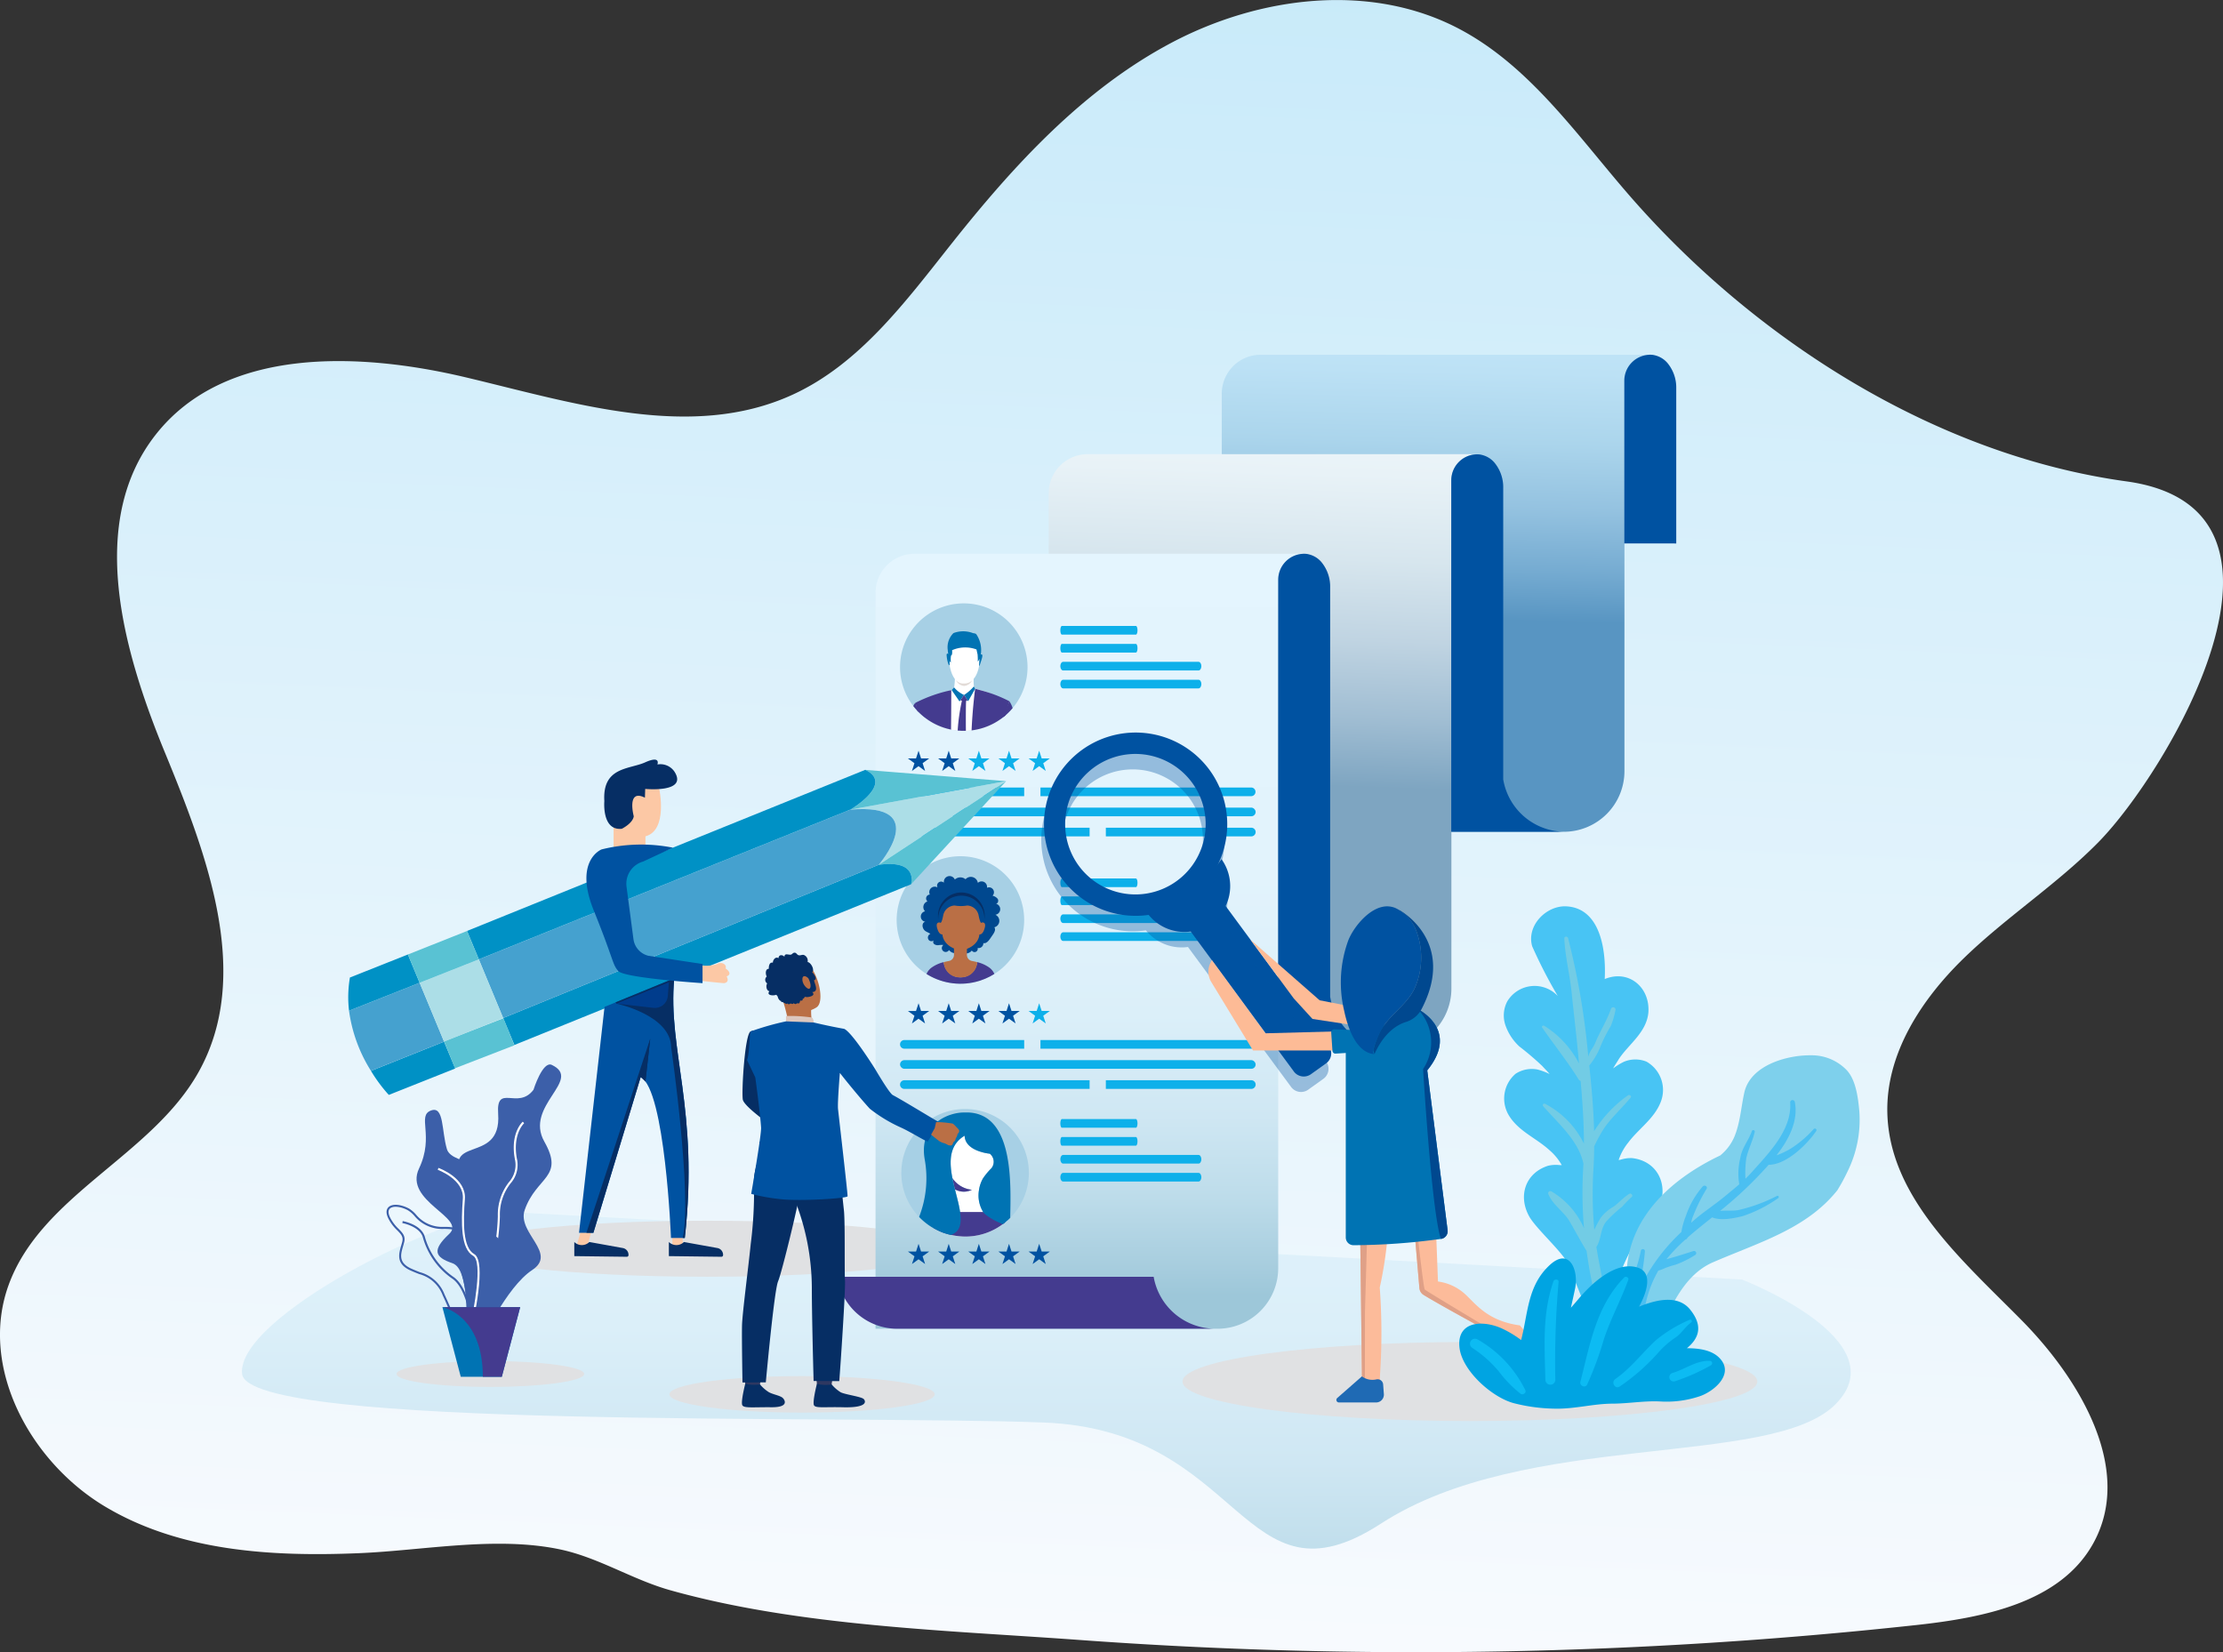 <svg id="Group_1388" data-name="Group 1388" xmlns="http://www.w3.org/2000/svg" xmlns:xlink="http://www.w3.org/1999/xlink" width="326.192" height="242.448" viewBox="0 0 326.192 242.448">
  <rect x="0" y="0" width="326.192" height="242.448" fill="#333333" stroke="none"/>
  <defs>
    <linearGradient id="linear-gradient" x1="0.763" y1="-0.069" x2="0.697" y2="1.044" gradientUnits="objectBoundingBox">
      <stop offset="0" stop-color="#c5e9f9"/>
      <stop offset="1" stop-color="#f9fbfe"/>
    </linearGradient>
    <linearGradient id="linear-gradient-2" x1="0.497" y1="-1.377" x2="0.501" y2="1.219" gradientUnits="objectBoundingBox">
      <stop offset="0" stop-color="#e4f5fe"/>
      <stop offset="0.462" stop-color="#e2f3fc"/>
      <stop offset="0.64" stop-color="#dbeff9"/>
      <stop offset="0.77" stop-color="#cfe7f3"/>
      <stop offset="0.875" stop-color="#bddcea"/>
      <stop offset="0.965" stop-color="#a7cdde"/>
      <stop offset="1" stop-color="#9dc7d9"/>
    </linearGradient>
    <linearGradient id="linear-gradient-3" x1="0.507" y1="-0.326" x2="0.49" y2="0.554" gradientUnits="objectBoundingBox">
      <stop offset="0" stop-color="#caecfc"/>
      <stop offset="0.227" stop-color="#c6e9fa"/>
      <stop offset="0.409" stop-color="#bce1f5"/>
      <stop offset="0.576" stop-color="#abd5ec"/>
      <stop offset="0.733" stop-color="#94c2e0"/>
      <stop offset="0.882" stop-color="#75abd1"/>
      <stop offset="1" stop-color="#5895c2"/>
    </linearGradient>
    <linearGradient id="linear-gradient-4" x1="0.509" y1="-0.323" x2="0.487" y2="0.554" gradientUnits="objectBoundingBox">
      <stop offset="0" stop-color="#f6fcfe"/>
      <stop offset="0.222" stop-color="#f2f9fc"/>
      <stop offset="0.4" stop-color="#e8f2f7"/>
      <stop offset="0.563" stop-color="#d7e6ee"/>
      <stop offset="0.717" stop-color="#c0d4e2"/>
      <stop offset="0.864" stop-color="#a1bed3"/>
      <stop offset="1" stop-color="#7ea5c1"/>
    </linearGradient>
    <linearGradient id="linear-gradient-5" x1="0.5" y1="-0.045" x2="0.5" y2="0.955" xlink:href="#linear-gradient-2"/>
    <linearGradient id="linear-gradient-6" x1="-119.469" y1="0.5" x2="-118.469" y2="0.5" gradientUnits="objectBoundingBox">
      <stop offset="0" stop-color="#46bdd3"/>
      <stop offset="1" stop-color="#3c5fa9"/>
    </linearGradient>
    <linearGradient id="linear-gradient-7" x1="-130.595" y1="0.5" x2="-129.595" y2="0.5" xlink:href="#linear-gradient-6"/>
    <linearGradient id="linear-gradient-8" x1="-174.097" y1="0.5" x2="-173.097" y2="0.5" xlink:href="#linear-gradient-6"/>
    <linearGradient id="linear-gradient-9" x1="-149.973" y1="0.5" x2="-148.973" y2="0.5" xlink:href="#linear-gradient-6"/>
    <clipPath id="clip-path">
      <path id="Path_4528" data-name="Path 4528" d="M366,310.7a9.356,9.356,0,0,1-6.406,8.879c-.056.019-.113.037-.169.054A9.355,9.355,0,1,1,366,310.7Z" transform="translate(-347.297 -301.342)" fill="none"/>
    </clipPath>
  </defs>
  <path id="Path_4143" data-name="Path 4143" d="M182.017,326.752c-12.8.537-26.258-.265-37.253-6.838s-18.524-20.439-14.169-32.486c4.789-13.245,20.936-18.942,27.847-31.214,8.021-14.243,1.292-31.891-4.925-47.009s-11.416-33.812-1.29-46.644c10.11-12.812,29.632-12.122,45.509-8.348s33.057,9.335,47.894,2.539c9.88-4.525,16.635-13.723,23.391-22.236,9.1-11.467,19.253-22.548,32.186-29.4s29.183-8.89,42.154-2.1c10.49,5.488,17.435,15.743,25.216,24.666,18.436,21.138,44.867,37.944,72.8,41.789,29.038,4.006,6.051,42.638-4.189,53.01-6.1,6.176-13.492,10.937-19.714,16.988s-11.409,14.006-11.194,22.682c.306,12.391,10.965,21.573,19.676,30.39s16.572,22.142,10.454,32.921c-4.872,8.585-16.068,10.765-25.881,11.836a678.522,678.522,0,0,1-122.814,2.187c-19.473-1.419-41.116-2-60-7.288-5.627-1.576-10.579-4.844-16.316-6.025C202.013,324.234,191.491,326.355,182.017,326.752Z" transform="translate(-129.341 -98.828)" fill="url(#linear-gradient)"/>
  <g id="Group_1301" data-name="Group 1301" transform="translate(35.507 52.058)">
    <path id="Path_4395" data-name="Path 4395" d="M200.659,402.343l180.884,9.912s23.131,8.914,13.7,18.331-45.449,3.708-66.662,17.48c-20.491,13.3-19.989-13.708-49.513-14.831s-116.8,1.084-117.611-7.156S190.844,402.534,200.659,402.343Z" transform="translate(-161.446 -276.545)" fill="url(#linear-gradient-2)"/>
    <path id="Path_4396" data-name="Path 4396" d="M295.927,408.931c0,2.271-16.1,4.113-35.952,4.113s-35.952-1.841-35.952-4.113,16.1-4.112,35.952-4.112S295.927,406.66,295.927,408.931Z" transform="translate(-191.675 -277.741)" fill="#e0e1e3"/>
    <path id="Path_4397" data-name="Path 4397" d="M512.771,445.044c0,3.206-18.881,5.8-42.173,5.8s-42.172-2.6-42.172-5.8,18.881-5.8,42.172-5.8S512.771,441.838,512.771,445.044Z" transform="translate(-290.418 -294.369)" fill="#e0e1e3"/>
    <path id="Path_4398" data-name="Path 4398" d="M321.706,451.6c0,1.479-8.714,2.679-19.464,2.679s-19.464-1.2-19.464-2.679,8.714-2.679,19.464-2.679S321.706,450.115,321.706,451.6Z" transform="translate(-220.059 -299.043)" fill="#e0e1e3"/>
    <path id="Path_4399" data-name="Path 4399" d="M232.854,446.558c0,1.046-6.163,1.9-13.766,1.9s-13.765-.849-13.765-1.9,6.163-1.895,13.765-1.895S232.854,445.511,232.854,446.558Z" transform="translate(-182.642 -296.989)" fill="#e0e1e3"/>
    <g id="Group_1136" data-name="Group 1136" transform="translate(87.348 0)">
      <path id="Path_4400" data-name="Path 4400" d="M463.127,215.479v.006a1.36,1.36,0,0,0-.159-.006Z" transform="translate(-394.452 -186.275)" fill="#0052a1"/>
      <path id="Path_4401" data-name="Path 4401" d="M502.47,158.985a3.815,3.815,0,0,0-3.812,3.812v57.294a8.9,8.9,0,0,1-8.895,8.895H439.571V164.7a5.719,5.719,0,0,1,5.718-5.718Z" transform="translate(-383.15 -158.984)" fill="url(#linear-gradient-3)"/>
      <path id="Path_4402" data-name="Path 4402" d="M453.351,187.21a3.815,3.815,0,0,0-3.812,3.812v74.608a8.9,8.9,0,0,1-8.895,8.895H390.452v-81.6a5.718,5.718,0,0,1,5.718-5.718Z" transform="translate(-359.422 -172.619)" fill="url(#linear-gradient-4)"/>
      <path id="Path_4403" data-name="Path 4403" d="M404.188,215.479c-.089,0-.178.006-.261.012a3.812,3.812,0,0,0-3.552,3.8V320.31a8.9,8.9,0,0,1-8.895,8.895H341.289V221.2a5.718,5.718,0,0,1,5.718-5.718Z" transform="translate(-335.672 -186.275)" fill="url(#linear-gradient-5)"/>
      <path id="Path_4404" data-name="Path 4404" d="M376.849,420.735H330.423a8.89,8.89,0,0,0,8.793,7.624h46.7A9.2,9.2,0,0,1,376.849,420.735Z" transform="translate(-330.423 -285.43)" fill="#443b8f"/>
      <path id="Path_4405" data-name="Path 4405" d="M463.229,280.556h-.012V220.377a5.632,5.632,0,0,0-1.118-3.463,3.483,3.483,0,0,0-2.058-1.359,2.307,2.307,0,0,0-.477-.07,1.36,1.36,0,0,0-.159-.006,1.791,1.791,0,0,0-.26.012,3.812,3.812,0,0,0-3.552,3.8V288.18h16.7A9.2,9.2,0,0,1,463.229,280.556Z" transform="translate(-390.89 -186.275)" fill="#0052a1"/>
      <path id="Path_4406" data-name="Path 4406" d="M512.349,235.018h-.011V192.152a5.634,5.634,0,0,0-1.118-3.463,3.485,3.485,0,0,0-2.059-1.359,2.306,2.306,0,0,0-.476-.07,1.361,1.361,0,0,0-.159-.006,1.789,1.789,0,0,0-.26.012,3.812,3.812,0,0,0-3.551,3.8v51.576h16.7A9.2,9.2,0,0,1,512.349,235.018Z" transform="translate(-414.618 -172.641)" fill="#0052a1"/>
      <path id="Path_4407" data-name="Path 4407" d="M561.456,186.678v-22.8a5.631,5.631,0,0,0-1.118-3.463,3.484,3.484,0,0,0-2.058-1.359,2.306,2.306,0,0,0-.477-.07,1.361,1.361,0,0,0-.159-.006,1.791,1.791,0,0,0-.26.012,3.812,3.812,0,0,0-3.551,3.8v23.882Z" transform="translate(-438.347 -158.984)" fill="#0052a1"/>
    </g>
    <g id="Group_1137" data-name="Group 1137" transform="translate(96.753 110.684)">
      <path id="Path_4408" data-name="Path 4408" d="M370.268,393.659a9.185,9.185,0,0,1-5.534,1.827,8.811,8.811,0,0,1-2.077-.243c1.4-.494,1.583-1.763,1.34-3.366-.135-1.006-.462-2.142-.75-3.321a2.655,2.655,0,0,0,2.481.064,3.915,3.915,0,0,1-2.853-1.705c-.487-2.469-.487-4.867,1.789-6.233.045,1.385,1.359,2.065,2.411,2.373a6.918,6.918,0,0,0,1.289.269,1.517,1.517,0,0,1,.237,2.129,10.221,10.221,0,0,0-1.238,1.487,4.966,4.966,0,0,0-.6,1.789,4.665,4.665,0,0,0,.622,3.148,1.878,1.878,0,0,0,.372.4A10.3,10.3,0,0,0,370.268,393.659Z" transform="translate(-355.379 -376.765)" fill="#fff"/>
      <path id="Path_4409" data-name="Path 4409" d="M367.327,382.459a9.347,9.347,0,0,1-2.731,6.617c-.07.077-.147.141-.218.211a2.985,2.985,0,0,1-.34.289,1.119,1.119,0,0,1-.166.141.075.075,0,0,1-.039.038c-.1.083-.211.166-.327.243a10.3,10.3,0,0,1-2.514-1.379,1.879,1.879,0,0,1-.372-.4,4.666,4.666,0,0,1-.622-3.148,4.968,4.968,0,0,1,.6-1.789,10.22,10.22,0,0,1,1.238-1.487,1.517,1.517,0,0,0-.237-2.129,6.919,6.919,0,0,1-1.289-.269c-1.051-.308-2.366-.988-2.411-2.373-2.276,1.366-2.276,3.764-1.789,6.233a3.915,3.915,0,0,0,2.853,1.705,2.655,2.655,0,0,1-2.481-.064c.288,1.18.615,2.315.75,3.321.243,1.6.058,2.873-1.34,3.366a9.128,9.128,0,0,1-1.315-.391,10.262,10.262,0,0,1-1.282-.635,2.2,2.2,0,0,1-.269-.147,9.707,9.707,0,0,1-1.616-1.276c-.064-.064-.128-.135-.186-.2a9.262,9.262,0,0,1-2.61-6.475,9.355,9.355,0,1,1,18.71,0Z" transform="translate(-348.617 -373.104)" fill="#a7d0e5"/>
      <path id="Path_4410" data-name="Path 4410" d="M365.97,394.444a2.655,2.655,0,0,1-2.481-.064v-.006h-.007c-.07-.269-.134-.539-.192-.815s-.122-.551-.173-.82A3.915,3.915,0,0,0,365.97,394.444Z" transform="translate(-355.622 -382.589)" fill="#443b8f"/>
      <path id="Path_4411" data-name="Path 4411" d="M368.244,403.843c-.009.019-.028.028-.037.037-.1.084-.214.167-.326.242a9.171,9.171,0,0,1-5.534,1.826,10.005,10.005,0,0,1-3.392-.634,10.3,10.3,0,0,1-1.286-.633l3.5-2.339h4.658Z" transform="translate(-352.99 -387.229)" fill="#443b8f"/>
      <path id="Path_4412" data-name="Path 4412" d="M367.034,389.549c-.07.077-.147.141-.218.211a2.986,2.986,0,0,1-.34.289,1.117,1.117,0,0,1-.166.141.075.075,0,0,1-.039.038c-.1.083-.211.166-.327.243a10.3,10.3,0,0,1-2.514-1.379,1.881,1.881,0,0,1-.372-.4,4.666,4.666,0,0,1-.622-3.148,4.968,4.968,0,0,1,.6-1.789,10.222,10.222,0,0,1,1.238-1.487,1.517,1.517,0,0,0-.237-2.129,6.917,6.917,0,0,1-1.289-.269c-1.051-.308-2.366-.988-2.411-2.373-2.276,1.366-2.276,3.764-1.789,6.233.051.269.109.545.173.82s.128.539.2.808v.013c.288,1.18.615,2.315.75,3.321.243,1.6.058,2.873-1.34,3.366a9.134,9.134,0,0,1-1.315-.391,10.268,10.268,0,0,1-1.283-.635,2.206,2.206,0,0,1-.269-.147,9.71,9.71,0,0,1-1.616-1.276c-.064-.064-.128-.135-.186-.2a15.57,15.57,0,0,0,.833-8.374c-.942-5.187,3.4-6.989,5.841-6.944C367.708,373.8,367.092,384.824,367.034,389.549Z" transform="translate(-351.056 -373.578)" fill="#0073b3"/>
    </g>
    <path id="Path_4413" data-name="Path 4413" d="M366,310.7a9.356,9.356,0,0,1-6.406,8.879c-.056.019-.113.037-.169.054A9.355,9.355,0,1,1,366,310.7Z" transform="translate(-251.226 -227.754)" fill="#a7d0e5"/>
    <g id="Group_1147" data-name="Group 1147" transform="translate(96.561 36.486)">
      <path id="Path_4414" data-name="Path 4414" d="M366.953,238.92a9.353,9.353,0,1,1-9.353-9.354A9.354,9.354,0,0,1,366.953,238.92Z" transform="translate(-348.246 -229.566)" fill="#a7d0e5"/>
      <g id="Group_1146" data-name="Group 1146" transform="translate(1.951 4.104)">
        <g id="Group_1138" data-name="Group 1138" transform="translate(1.309 8.236)">
          <path id="Path_4415" data-name="Path 4415" d="M366.739,255.613l-.69,2.476a9.3,9.3,0,0,1-4.254,1.647c-.277.034-.558.056-.842.065-.1,0-.2,0-.307,0q-.454,0-.9-.042a9.1,9.1,0,0,1-.973-.145,9.311,9.311,0,0,1-3.824-1.745c-.132-.819-.274-1.724-.4-2.572.688-.256,2.876-1,4.256-1.467l.057-.019.09-.03.234-.079.215-.073.554-.186h0l.028-.009h.016l1.857.139.311.023.1.007.042.01c.112.028.437.114.868.246h0A9.114,9.114,0,0,1,366.739,255.613Z" transform="translate(-354.554 -253.437)" fill="#fff"/>
        </g>
        <g id="Group_1139" data-name="Group 1139" transform="translate(5.189 0.581)">
          <path id="Path_4416" data-name="Path 4416" d="M364.759,238.654s2.227.376,1.85,3.862-2.343,3.179-2.475,3.174-1.977.042-2.074-4.221C362.059,241.469,362.031,238.317,364.759,238.654Z" transform="translate(-362.059 -238.628)" fill="#fff"/>
        </g>
        <g id="Group_1140" data-name="Group 1140" transform="translate(5.94 6.228)">
          <path id="Path_4417" data-name="Path 4417" d="M366.437,249.956a8.033,8.033,0,0,0,.059,1.747c.135.312-1.788,1.3-2.984.175a12.293,12.293,0,0,0,.166-2.122C363.6,249.2,366.437,249.956,366.437,249.956Z" transform="translate(-363.512 -249.553)" fill="#fff"/>
        </g>
        <g id="Group_1141" data-name="Group 1141" transform="translate(9.638 3.37)">
          <path id="Path_4418" data-name="Path 4418" d="M370.811,244.137s.247-.258.334.007-.395,1.44-.364,1.493c0,0-.046.1-.1.045A12.805,12.805,0,0,1,370.811,244.137Z" transform="translate(-370.666 -244.024)" fill="#0073b3"/>
        </g>
        <g id="Group_1142" data-name="Group 1142" transform="translate(4.864 3.267)">
          <path id="Path_4419" data-name="Path 4419" d="M361.781,243.947s-.236-.268-.333-.007a4.488,4.488,0,0,0,.3,1.507s.077.12.137.066A12.831,12.831,0,0,0,361.781,243.947Z" transform="translate(-361.43 -243.825)" fill="#0073b3"/>
        </g>
        <g id="Group_1143" data-name="Group 1143" transform="translate(5.033)">
          <path id="Path_4420" data-name="Path 4420" d="M366.65,240.691c-.076.477-.149.831-.149.831l-.324.423a8.517,8.517,0,0,0-.03-1.083,2.624,2.624,0,0,1-.064-.261c-.038-.177-.075-.375-.1-.442a4.771,4.771,0,0,0-3.572.114s.014.144.013.3c0,.187-.021.4-.107.428-.159.058-.093,1.1-.093,1.1l-.259-.3s-.075-.542-.148-1.164v0c-.017-.145-.034-.295-.05-.442a2.913,2.913,0,0,1,.841-2.432,4.015,4.015,0,0,1,2.894.012,1.014,1.014,0,0,1,.43.113A4.135,4.135,0,0,1,366.65,240.691Z" transform="translate(-361.757 -237.505)" fill="#0073b3"/>
        </g>
        <path id="Path_4421" data-name="Path 4421" d="M364.13,251.387a1.419,1.419,0,0,0,1.181.475,1.608,1.608,0,0,0,1.184-.449,1.441,1.441,0,0,1-1.188.809A1.457,1.457,0,0,1,364.13,251.387Z" transform="translate(-357.871 -244.211)" fill="#e2dbd7"/>
        <path id="Path_4422" data-name="Path 4422" d="M363.073,253.715a2.426,2.426,0,0,0,1.729,1.137c.719.062,1.34-.848,1.632-1.3A4.35,4.35,0,0,0,363.073,253.715Z" transform="translate(-357.36 -245.132)" fill="#fff"/>
        <path id="Path_4423" data-name="Path 4423" d="M367.843,253.167a6.183,6.183,0,0,1-1.425,1.235l.6.929,1.029-1.836Z" transform="translate(-358.976 -245.071)" fill="#0073b3"/>
        <path id="Path_4424" data-name="Path 4424" d="M363.261,253.436a4.138,4.138,0,0,0,1.457,1.1l-.662.957-1.157-1.674Z" transform="translate(-357.276 -245.201)" fill="#0073b3"/>
        <path id="Path_4425" data-name="Path 4425" d="M365.922,255.556l.517.787a1.077,1.077,0,0,1-1.047-.02Z" transform="translate(-358.48 -246.225)" fill="#443b8f"/>
        <path id="Path_4426" data-name="Path 4426" d="M374.1,255.643c-.089.32-.222.785-.574,2.063-.107.093-.217.184-.329.27s-.254.2-.385.289a9.3,9.3,0,0,1-4.254,1.647c.139-3.238.523-6.109.523-6.109q.454.119.863.237h0a19.82,19.82,0,0,1,3.988,1.506l.009,0C374.054,255.611,374.1,255.643,374.1,255.643Z" transform="translate(-360.012 -245.378)" fill="#443b8f"/>
        <path id="Path_4427" data-name="Path 4427" d="M357.847,259.987a9.311,9.311,0,0,1-3.824-1.745,9.443,9.443,0,0,1-.944-.832c-.057-.058-.114-.117-.17-.176-.164-.7-.273-1.149-.28-1.179h0a21.172,21.172,0,0,1,5.251-1.853v0C357.88,254.3,357.883,256.925,357.847,259.987Z" transform="translate(-352.315 -245.571)" fill="#443b8f"/>
        <path id="Path_4428" data-name="Path 4428" d="M365.839,256.978c-.038.852-.042,2.507-.029,4.395-.1,0-.2,0-.307,0q-.454,0-.9-.042a28.637,28.637,0,0,1,.621-4.36c.045-.189.073-.283.073-.283l.549.09C365.845,256.843,365.842,256.908,365.839,256.978Z" transform="translate(-358.1 -246.774)" fill="#443b8f"/>
        <g id="Group_1144" data-name="Group 1144" transform="translate(13.19 10.265)">
          <path id="Path_4429" data-name="Path 4429" d="M378.911,258.365a9.465,9.465,0,0,1-1.045,1.06c-.107.093-.217.184-.329.27l.9-2.333A3.189,3.189,0,0,1,378.911,258.365Z" transform="translate(-377.537 -257.363)" fill="#443b8f"/>
        </g>
        <g id="Group_1145" data-name="Group 1145" transform="translate(0 10.484)">
          <path id="Path_4430" data-name="Path 4430" d="M352.785,259.143c-.057-.058-.114-.117-.17-.176a9.047,9.047,0,0,1-.594-.695,1.082,1.082,0,0,1,.314-.485h0Z" transform="translate(-352.021 -257.787)" fill="#443b8f"/>
        </g>
      </g>
    </g>
    <g id="Group_1148" data-name="Group 1148" transform="translate(120.079 39.798)">
      <path id="Path_4431" data-name="Path 4431" d="M404.839,235.975h-10.87c-.126,0-.228.284-.228.635h0c0,.351.1.635.228.635h10.87c.125,0,.228-.286.228-.635S404.964,235.975,404.839,235.975Z" transform="translate(-393.741 -235.975)" fill="#0db0ea"/>
      <path id="Path_4432" data-name="Path 4432" d="M404.839,241.066h-10.87c-.126,0-.228.284-.228.635h0c0,.351.1.635.228.635h10.87c.125,0,.228-.286.228-.635S404.964,241.066,404.839,241.066Z" transform="translate(-393.741 -238.434)" fill="#0db0ea"/>
      <path id="Path_4433" data-name="Path 4433" d="M414.022,246.158H394.157c-.23,0-.416.284-.416.635h0c0,.351.186.635.416.635h19.865c.229,0,.417-.286.417-.635S414.251,246.158,414.022,246.158Z" transform="translate(-393.741 -240.894)" fill="#0db0ea"/>
      <path id="Path_4434" data-name="Path 4434" d="M414.022,251.249H394.157c-.23,0-.416.285-.416.635h0c0,.351.186.635.416.635h19.865c.229,0,.417-.286.417-.635S414.251,251.249,414.022,251.249Z" transform="translate(-393.741 -243.354)" fill="#0db0ea"/>
    </g>
    <g id="Group_1151" data-name="Group 1151" transform="translate(96.561 63.506)">
      <rect id="Rectangle_702" data-name="Rectangle 702" width="52.178" height="1.271" rx="0.635" transform="translate(0 2.95)" fill="#0db0ea"/>
      <g id="Group_1149" data-name="Group 1149" transform="translate(0 0)">
        <path id="Path_4435" data-name="Path 4435" d="M366.463,281.837H348.881a.636.636,0,0,0,0,1.271h17.582Z" transform="translate(-348.246 -281.837)" fill="#0db0ea"/>
        <path id="Path_4436" data-name="Path 4436" d="M419.039,281.837H388.1v1.271h30.943a.636.636,0,0,0,0-1.271Z" transform="translate(-367.497 -281.837)" fill="#0db0ea"/>
      </g>
      <g id="Group_1150" data-name="Group 1150" transform="translate(0 5.9)">
        <path id="Path_4437" data-name="Path 4437" d="M376.061,293.25h-27.18a.635.635,0,0,0,0,1.271h27.18Z" transform="translate(-348.246 -293.25)" fill="#0db0ea"/>
        <path id="Path_4438" data-name="Path 4438" d="M428.009,293.25H406.664v1.271h21.345a.635.635,0,0,0,0-1.271Z" transform="translate(-376.466 -293.25)" fill="#0db0ea"/>
      </g>
    </g>
    <path id="Path_4439" data-name="Path 4439" d="M352.04,271.39l.369,1.134H353.6l-.965.7L353,274.36l-.965-.7-.965.7.369-1.134-.965-.7h1.193Z" transform="translate(-252.763 -213.285)" fill="#0052a1"/>
    <path id="Path_4440" data-name="Path 4440" d="M360.6,271.39l.369,1.134h1.193l-.965.7.369,1.134-.965-.7-.965.7.369-1.134-.965-.7h1.193Z" transform="translate(-256.898 -213.285)" fill="#0052a1"/>
    <path id="Path_4441" data-name="Path 4441" d="M369.159,271.39l.369,1.134h1.193l-.965.7.369,1.134-.965-.7-.965.7.369-1.134-.965-.7h1.193Z" transform="translate(-261.033 -213.285)" fill="#0db0ea"/>
    <path id="Path_4442" data-name="Path 4442" d="M377.718,271.39l.369,1.134h1.193l-.965.7.369,1.134-.965-.7-.965.7.369-1.134-.965-.7h1.193Z" transform="translate(-265.168 -213.285)" fill="#0db0ea"/>
    <path id="Path_4443" data-name="Path 4443" d="M386.278,271.39l.369,1.134h1.193l-.965.7.369,1.134-.965-.7-.965.7.369-1.134-.965-.7h1.193Z" transform="translate(-269.303 -213.285)" fill="#0db0ea"/>
    <g id="Group_1152" data-name="Group 1152" transform="translate(120.079 76.857)">
      <path id="Path_4444" data-name="Path 4444" d="M404.839,307.665h-10.87c-.126,0-.228.285-.228.635h0c0,.351.1.635.228.635h10.87c.125,0,.228-.286.228-.635S404.964,307.665,404.839,307.665Z" transform="translate(-393.741 -307.665)" fill="#0db0ea"/>
      <path id="Path_4445" data-name="Path 4445" d="M404.839,312.757h-10.87c-.126,0-.228.284-.228.635h0c0,.351.1.635.228.635h10.87c.125,0,.228-.286.228-.635S404.964,312.757,404.839,312.757Z" transform="translate(-393.741 -310.125)" fill="#0db0ea"/>
      <path id="Path_4446" data-name="Path 4446" d="M414.022,317.848H394.157c-.23,0-.416.285-.416.635h0c0,.351.186.636.416.636h19.865c.229,0,.417-.286.417-.636S414.251,317.848,414.022,317.848Z" transform="translate(-393.741 -312.584)" fill="#0db0ea"/>
      <path id="Path_4447" data-name="Path 4447" d="M414.022,322.94H394.157c-.23,0-.416.284-.416.635h0c0,.351.186.635.416.635h19.865c.229,0,.417-.286.417-.635S414.251,322.94,414.022,322.94Z" transform="translate(-393.741 -315.044)" fill="#0db0ea"/>
    </g>
    <g id="Group_1155" data-name="Group 1155" transform="translate(96.561 100.564)">
      <rect id="Rectangle_703" data-name="Rectangle 703" width="52.178" height="1.271" rx="0.635" transform="translate(0 2.95)" fill="#0db0ea"/>
      <g id="Group_1153" data-name="Group 1153" transform="translate(0 0)">
        <path id="Path_4448" data-name="Path 4448" d="M366.463,353.528H348.881a.635.635,0,1,0,0,1.271h17.582Z" transform="translate(-348.246 -353.528)" fill="#0db0ea"/>
        <path id="Path_4449" data-name="Path 4449" d="M419.039,353.528H388.1V354.8h30.943a.635.635,0,0,0,0-1.271Z" transform="translate(-367.497 -353.528)" fill="#0db0ea"/>
      </g>
      <g id="Group_1154" data-name="Group 1154" transform="translate(0 5.9)">
        <path id="Path_4450" data-name="Path 4450" d="M376.061,364.941h-27.18a.635.635,0,1,0,0,1.271h27.18Z" transform="translate(-348.246 -364.941)" fill="#0db0ea"/>
        <path id="Path_4451" data-name="Path 4451" d="M428.009,364.941H406.664v1.271h21.345a.635.635,0,0,0,0-1.271Z" transform="translate(-376.466 -364.941)" fill="#0db0ea"/>
      </g>
    </g>
    <path id="Path_4452" data-name="Path 4452" d="M352.04,343.081l.369,1.134H353.6l-.965.7L353,346.05l-.965-.7-.965.7.369-1.134-.965-.7h1.193Z" transform="translate(-252.763 -247.917)" fill="#0052a1"/>
    <path id="Path_4453" data-name="Path 4453" d="M360.6,343.081l.369,1.134h1.193l-.965.7.369,1.134-.965-.7-.965.7.369-1.134-.965-.7h1.193Z" transform="translate(-256.898 -247.917)" fill="#0052a1"/>
    <path id="Path_4454" data-name="Path 4454" d="M369.159,343.081l.369,1.134h1.193l-.965.7.369,1.134-.965-.7-.965.7.369-1.134-.965-.7h1.193Z" transform="translate(-261.033 -247.917)" fill="#0052a1"/>
    <path id="Path_4455" data-name="Path 4455" d="M377.718,343.081l.369,1.134h1.193l-.965.7.369,1.134-.965-.7-.965.7.369-1.134-.965-.7h1.193Z" transform="translate(-265.168 -247.917)" fill="#0052a1"/>
    <path id="Path_4456" data-name="Path 4456" d="M386.278,343.081l.369,1.134h1.193l-.965.7.369,1.134-.965-.7-.965.7.369-1.134-.965-.7h1.193Z" transform="translate(-269.303 -247.917)" fill="#0db0ea"/>
    <g id="Group_1156" data-name="Group 1156" transform="translate(120.079 112.162)">
      <path id="Path_4457" data-name="Path 4457" d="M404.839,375.964h-10.87c-.126,0-.228.284-.228.635h0c0,.35.1.635.228.635h10.87c.125,0,.228-.286.228-.635S404.964,375.964,404.839,375.964Z" transform="translate(-393.741 -375.964)" fill="#0db0ea"/>
      <path id="Path_4458" data-name="Path 4458" d="M404.839,381.055h-10.87c-.126,0-.228.284-.228.635h0c0,.351.1.635.228.635h10.87c.125,0,.228-.286.228-.635S404.964,381.055,404.839,381.055Z" transform="translate(-393.741 -378.423)" fill="#0db0ea"/>
      <path id="Path_4459" data-name="Path 4459" d="M414.022,386.147H394.157c-.23,0-.416.284-.416.635h0c0,.35.186.635.416.635h19.865c.229,0,.417-.286.417-.635S414.251,386.147,414.022,386.147Z" transform="translate(-393.741 -380.883)" fill="#0db0ea"/>
      <path id="Path_4460" data-name="Path 4460" d="M414.022,391.238H394.157c-.23,0-.416.284-.416.635h0c0,.351.186.635.416.635h19.865c.229,0,.417-.286.417-.635S414.251,391.238,414.022,391.238Z" transform="translate(-393.741 -383.342)" fill="#0db0ea"/>
    </g>
    <g id="Group_1157" data-name="Group 1157" transform="translate(97.716 130.469)">
      <path id="Path_4461" data-name="Path 4461" d="M352.04,411.379l.369,1.134H353.6l-.965.7.369,1.134-.965-.7-.965.7.369-1.134-.965-.7h1.193Z" transform="translate(-350.479 -411.379)" fill="#0052a1"/>
      <path id="Path_4462" data-name="Path 4462" d="M360.6,411.379l.369,1.134h1.193l-.965.7.369,1.134-.965-.7-.965.7.369-1.134-.965-.7h1.193Z" transform="translate(-354.614 -411.379)" fill="#0052a1"/>
      <path id="Path_4463" data-name="Path 4463" d="M369.159,411.379l.369,1.134h1.193l-.965.7.369,1.134-.965-.7-.965.7.369-1.134-.965-.7h1.193Z" transform="translate(-358.749 -411.379)" fill="#0052a1"/>
      <path id="Path_4464" data-name="Path 4464" d="M377.718,411.379l.369,1.134h1.193l-.965.7.369,1.134-.965-.7-.965.7.369-1.134-.965-.7h1.193Z" transform="translate(-362.884 -411.379)" fill="#0052a1"/>
      <path id="Path_4465" data-name="Path 4465" d="M386.278,411.379l.369,1.134h1.193l-.965.7.369,1.134-.965-.7-.965.7.369-1.134-.965-.7h1.193Z" transform="translate(-367.018 -411.379)" fill="#0052a1"/>
    </g>
    <g id="Group_1160" data-name="Group 1160" transform="translate(117.231 55.413)">
      <g id="Group_1158" data-name="Group 1158" transform="translate(0.396 0)">
        <path id="Path_4466" data-name="Path 4466" d="M413.424,271.808a13.448,13.448,0,1,0,.083,15.581A13.491,13.491,0,0,0,413.424,271.808Zm-2.511,13.762a10.309,10.309,0,1,1-.065-11.918A10.316,10.316,0,0,1,410.913,285.569Z" transform="translate(-388.998 -266.181)" fill="#0052a1"/>
        <path id="Path_4467" data-name="Path 4467" d="M445.007,329.6l-15.135-20.546c.069-.146.134-.294.193-.444a6.76,6.76,0,0,0-.788-6.408l-.019-.026a20.476,20.476,0,0,1-10.947,7.837l.019.026a6.759,6.759,0,0,0,5.812,2.812c.2-.009.4-.03.6-.058l15.133,20.543a1.81,1.81,0,0,0,2.51.4l2.22-1.589A1.81,1.81,0,0,0,445.007,329.6Z" transform="translate(-403.158 -283.57)" fill="#0052a1"/>
      </g>
      <g id="Group_1159" data-name="Group 1159" transform="translate(0 2.268)" opacity="0.35">
        <path id="Path_4468" data-name="Path 4468" d="M412.657,276.195a13.449,13.449,0,1,0,.083,15.581A13.49,13.49,0,0,0,412.657,276.195Zm-2.511,13.762a10.309,10.309,0,1,1-.065-11.918A10.317,10.317,0,0,1,410.146,289.956Z" transform="translate(-388.231 -270.568)" fill="#0052a1"/>
        <path id="Path_4469" data-name="Path 4469" d="M444.239,333.989,429.1,313.443q.1-.219.193-.444a6.76,6.76,0,0,0-.788-6.408l-.019-.026a20.478,20.478,0,0,1-10.947,7.837l.019.026a6.759,6.759,0,0,0,5.812,2.812c.2-.009.4-.03.6-.057l15.133,20.542a1.809,1.809,0,0,0,2.51.4l2.22-1.589A1.809,1.809,0,0,0,444.239,333.989Z" transform="translate(-402.391 -287.957)" fill="#0052a1"/>
      </g>
    </g>
    <g id="Group_1164" data-name="Group 1164" transform="translate(141.807 80.943)">
      <g id="Group_1162" data-name="Group 1162" transform="translate(18.779 47.856)">
        <g id="Group_1161" data-name="Group 1161" transform="translate(11.481)">
          <path id="Path_4470" data-name="Path 4470" d="M497.465,408.148l.274,7.2a7.34,7.34,0,0,1,3.53,1.474c1.748,1.337,3.256,4.25,8.5,4.97l2.571,3.085s.822,2.056.343,1.851c-.433-.186-14.1-7.573-17.061-9.415a1.3,1.3,0,0,1-.608-1l-.7-8.16Z" transform="translate(-494.312 -408.148)" fill="#fcbb9a"/>
          <path id="Path_4471" data-name="Path 4471" d="M494.852,409.587h-.416l.637,7.416a1.3,1.3,0,0,0,.608,1c2.962,1.842,16.628,9.23,17.061,9.415,0,0-16.7-9.972-16.882-10.2S494.852,409.587,494.852,409.587Z" transform="translate(-494.372 -408.843)" fill="#dfa087"/>
        </g>
        <path id="Path_4472" data-name="Path 4472" d="M482.892,409.164a58.68,58.68,0,0,1-1.154,7.563,92.443,92.443,0,0,1,.034,12.886l-.034,1.114v.622h-2.593l-.274-22.186Z" transform="translate(-475.372 -408.639)" fill="#fcbb9a"/>
        <path id="Path_4473" data-name="Path 4473" d="M479.134,430.5l.43.039.009-9.78.278-9.735-.968-.82Z" transform="translate(-475.378 -409.142)" fill="#dfa087"/>
        <path id="Path_4474" data-name="Path 4474" d="M475.847,449.01l-3.617,3.174a.373.373,0,0,0,.247.654h5.449a1.147,1.147,0,0,0,1.144-1.233l-.106-1.417a.813.813,0,0,0-.96-.743A2.6,2.6,0,0,1,475.847,449.01Z" transform="translate(-472.102 -427.887)" fill="#1f6ab4"/>
      </g>
      <path id="Path_4475" data-name="Path 4475" d="M457.863,333.932l-10.151-8.9,6.351,8.622,2.749,3.016,5.712.868v-2.7Z" transform="translate(-441.541 -320.143)" fill="#fdbb96"/>
      <path id="Path_4476" data-name="Path 4476" d="M457.809,341.214l-13.663.365-7.86-10.739-.159.3a2.945,2.945,0,0,0,.079,2.929l6.113,10.028H459.18Z" transform="translate(-435.774 -322.947)" fill="#fdbb96"/>
      <path id="Path_4477" data-name="Path 4477" d="M470.638,350.962l.181,2.693a.434.434,0,0,0,.461.4l5.118-.322-.959-3.084-4.351-.154A.435.435,0,0,0,470.638,350.962Z" transform="translate(-452.616 -332.443)" fill="#0073b3"/>
      <g id="Group_1163" data-name="Group 1163" transform="translate(19.446)">
        <path id="Path_4478" data-name="Path 4478" d="M485.354,344.764s6.238,3.016,1.371,8.979l2.987,23.456a1.138,1.138,0,0,1-.982,1.278,95.766,95.766,0,0,1-12.857.925,1.14,1.14,0,0,1-1.1-1.146v-28.42Z" transform="translate(-474.061 -329.673)" fill="#0073b3"/>
        <path id="Path_4479" data-name="Path 4479" d="M481.377,315.812a3.216,3.216,0,0,0-1.265-.241c-2.422.052-4.787,2.916-5.621,4.947a17.949,17.949,0,0,0-.639,10.308c.469,2.221,1.652,6.222,4.46,6.438-.7-.054.713-3.042.874-3.348,1.356-2.584,4.15-3.966,5.213-6.754a11.1,11.1,0,0,0-.127-8.435A5.959,5.959,0,0,0,481.377,315.812Z" transform="translate(-473.392 -315.57)" fill="#0052a1"/>
        <path id="Path_4480" data-name="Path 4480" d="M499.6,377.2l-2.987-23.456c4.867-5.964-1.371-8.979-1.371-8.979A7.053,7.053,0,0,1,496,353.55s1.261,21.067,2.618,24.928A1.138,1.138,0,0,0,499.6,377.2Z" transform="translate(-483.946 -329.673)" fill="#00488f"/>
        <path id="Path_4481" data-name="Path 4481" d="M486.428,316.645l0,.026a6.269,6.269,0,0,1,2.285,2.576,11.1,11.1,0,0,1,.127,8.435c-1.063,2.787-3.857,4.17-5.213,6.754a13.311,13.311,0,0,0-1.038,2.768l.164.58c1.424-3.17,3.326-4.309,4.59-4.715a3.882,3.882,0,0,0,2.29-1.83C494.917,321.21,486.428,316.645,486.428,316.645Z" transform="translate(-477.836 -316.089)" fill="#00488f"/>
      </g>
    </g>
    <g id="Group_1165" data-name="Group 1165" transform="translate(185.155 80.943)">
      <path id="Path_4482" data-name="Path 4482" d="M528.989,367.919c-.894-1.753-4.662-5.1-5.631-6.844-1.686-3.038-.54-6.379,2.765-7.433a4.8,4.8,0,0,1,1.679-.1c.11,0,.219,0,.329,0a8.134,8.134,0,0,0-1.842-2.224c-1.921-1.746-4.448-2.722-5.86-4.978a4.779,4.779,0,0,1,.931-6.2,4.367,4.367,0,0,1,3.24-.617,9.643,9.643,0,0,1,1.751.656c-.373-.453-.818-.874-1.073-1.172a43.181,43.181,0,0,0-3.369-2.874,7.68,7.68,0,0,1-2.027-3.071,4.43,4.43,0,0,1,.262-3.552,4.668,4.668,0,0,1,7.406-.78,71.072,71.072,0,0,1-3.758-7.3c-.884-3.1,2.186-6.1,5.154-5.849,4.8.366,5.721,6.284,5.491,10.663,3.512-1.454,6.649,1.191,6.41,4.864-.247,2.968-2.908,4.693-4.348,6.891-.193.341-.549.84-.828,1.356a9.653,9.653,0,0,1,1.593-.98,4.368,4.368,0,0,1,3.3-.015,4.78,4.78,0,0,1,2.1,5.9c-.953,2.484-3.247,3.927-4.8,6.008a8.152,8.152,0,0,0-1.382,2.536c.108-.02.216-.039.322-.065a4.8,4.8,0,0,1,1.668-.22c3.446.4,5.21,3.461,4.138,6.766-.616,1.9-3.549,5.2-4.456,6.945-3.569,6.878-2.667,11.1-3.97,11.774S529.937,369.778,528.989,367.919Z" transform="translate(-519.631 -315.57)" fill="#48c4f4"/>
      <path id="Path_4483" data-name="Path 4483" d="M539.167,385.851a56.343,56.343,0,0,0-1.3-10.548c-.353-1.665-.638-3.331-.867-5-.868-1.417-1.639-2.877-2.476-4.315-.863-1.482-2.478-2.424-3.13-4.013a.319.319,0,0,1,.452-.413,11.775,11.775,0,0,1,4.779,5.414,60.624,60.624,0,0,1-.116-8.931c.012-.2.018-.394.028-.591a.409.409,0,0,1-.03-.069c-.73-3.311-3.743-5.885-5.878-8.327a.229.229,0,0,1,.29-.347,13.081,13.081,0,0,1,5.691,5.837c0-3.067-.214-6.133-.485-9.191a.581.581,0,0,1-.311-.253c-1.635-2.643-3.582-5.039-5.334-7.591-.124-.18.131-.352.289-.264a14.128,14.128,0,0,1,5.121,5.549q-.079-.854-.16-1.708c-.272-2.923-.629-5.815-.926-8.733-.272-2.675-.957-5.236-1.071-7.928-.014-.331.473-.331.552-.042a109.219,109.219,0,0,1,2.943,17.166c.009.081.018.163.026.244.02-.08.038-.16.062-.239.179-.6.684-1.127.92-1.712.706-1.748,1.71-3.277,2.344-5.07a.342.342,0,0,1,.652.209,12.043,12.043,0,0,1-.678,2.3,22.514,22.514,0,0,0-1.449,2.839,10.5,10.5,0,0,1-1.711,2.96c.342,3.2.628,6.422.709,9.645a18.342,18.342,0,0,1,4.953-5.257c.221-.179.607.095.4.339-1.208,1.459-2.606,2.729-3.733,4.256a20.479,20.479,0,0,0-1.608,2.894c-.008,1.055-.036,2.11-.1,3.165a59.751,59.751,0,0,0,.116,9.075,15.8,15.8,0,0,1,.916-1.736,6.052,6.052,0,0,1,1.866-1.639c.849-.587,1.471-1.382,2.361-1.911.28-.166.6.281.331.473a16.951,16.951,0,0,0-1.376,1.41,19.18,19.18,0,0,0-2.356,2.191c-.864,1.083-.709,2.623-1.435,3.721.385,2.462.96,4.874,1.309,7.35a47.8,47.8,0,0,1,.68,8.846A10.456,10.456,0,0,0,539.167,385.851Z" transform="translate(-524.854 -319.727)" fill="#72cce5"/>
    </g>
    <g id="Group_1166" data-name="Group 1166" transform="translate(202.815 102.803)">
      <path id="Path_4484" data-name="Path 4484" d="M554.155,391.152c-.38-8.949,6.223-15.015,13.735-18.594a7.168,7.168,0,0,0,2.074-2.735c.863-2.073.982-4.338,1.464-6.5.885-3.979,6.2-5.5,9.741-5.462a7.106,7.106,0,0,1,5.2,2.095c1.444,1.447,1.753,4.181,1.933,6.1a17.107,17.107,0,0,1-1.756,8.907,27.234,27.234,0,0,1-1.467,2.7c-4.55,5.71-11.538,7.653-18.345,10.612-3.881,1.738-5.926,5.945-7.633,10.09a2.551,2.551,0,0,1-2.151,1.285,1.835,1.835,0,0,1-1.905-.812,6.017,6.017,0,0,1-.93-2,9.14,9.14,0,0,1-.306-2.848A21.524,21.524,0,0,1,554.155,391.152Z" transform="translate(-553.796 -357.859)" fill="#7ed0ec"/>
      <path id="Path_4485" data-name="Path 4485" d="M555.7,405.547a12.74,12.74,0,0,0,.2-1.764c.157-.793.233-1.587.45-2.366.172-.614.305-1.24.45-1.863a.178.178,0,0,1-.034-.035,3.98,3.98,0,0,1-.538-2.509,10.553,10.553,0,0,1,.327-2.071,20.383,20.383,0,0,0,.579-2.229.3.3,0,0,1,.6.055,33.221,33.221,0,0,1-.483,3.526,7.96,7.96,0,0,0,.037,1.507,7.847,7.847,0,0,1,.506-1.158,27.713,27.713,0,0,1,5.293-6.706,11.326,11.326,0,0,1,.676-2.408,12.709,12.709,0,0,1,2.452-4.275c.278-.314.809.028.546.381a24.994,24.994,0,0,0-1.908,3.85,3.791,3.791,0,0,0-.317,1.085l.135-.125c1.466-1.343,3.227-2.444,4.764-3.723.689-.573,1.433-1.172,2.148-1.794a9.394,9.394,0,0,1,.152-3.862c.22-1.459,1.231-2.6,1.7-3.953.078-.226.467-.148.416.094-.283,1.344-.961,2.582-1.246,3.938a16.3,16.3,0,0,0-.118,2.97c.311-.3.608-.6.881-.907,2.464-2.773,5.947-6.223,5.687-10.245a.344.344,0,0,1,.677-.121c.557,2.856-.959,5.613-2.687,7.836a11.29,11.29,0,0,0,2.156-1.032,15.9,15.9,0,0,0,3.285-2.808.237.237,0,0,1,.388.271c-1.319,1.941-4.36,4.96-6.981,4.957a57.5,57.5,0,0,1-7.094,6.745l-.029.023c.882-.082,1.865.014,2.633-.112a24.112,24.112,0,0,0,5.73-2.093.183.183,0,0,1,.158.329,19.719,19.719,0,0,1-5.169,2.63c-1.23.32-3.249.734-4.522.193-1.2.964-2.425,1.926-3.586,2.949a1.774,1.774,0,0,1-.125.184.405.405,0,0,1-.239.142,25.307,25.307,0,0,0-2.759,2.881c.086-.027.171-.058.259-.082,1.237-.337,2.432-.72,3.654-1.113a.322.322,0,0,1,.278.581,14.511,14.511,0,0,1-2.89,1.419,11.3,11.3,0,0,0-1.791.61,4.181,4.181,0,0,1-.691.236,16.755,16.755,0,0,0-1.934,5.2c-.239,1.033-.418,2.073-.644,3.108a9.779,9.779,0,0,1-.312,2.059C556.5,406.639,555.4,406.253,555.7,405.547Z" transform="translate(-554.692 -363.996)" fill="#4bbff1"/>
    </g>
    <g id="Group_1168" data-name="Group 1168" transform="translate(178.617 132.617)">
      <path id="Path_4486" data-name="Path 4486" d="M545.234,430.21c-1.154-1.25-3.064-1.5-4.844-1.505,1.762-1.445,2.412-3.259.48-5.662-1.782-2.216-4.972-1.471-7.505-.433,1.081-1.965,2.18-5.087-.318-5.773-3.254-.9-6.778,2.505-8.621,4.705-.346.414-.7.819-1.06,1.225.209-.937.418-1.873.614-2.813.552-2.659-.817-6.152-3.741-3.433-3.267,3.039-3.144,7.029-4.178,10.985a15.583,15.583,0,0,0-2.77-1.675c-2.718-1.262-6.65-1.2-6.283,2.7.326,3.469,4.867,7.476,8.083,8.266a25.64,25.64,0,0,0,6.292.782c2.723,0,5.381-.731,8.056-.738,2.365-.007,4.734-.448,7.09-.319a15.226,15.226,0,0,0,5.614-.726C544.236,435.149,547.406,432.564,545.234,430.21Z" transform="translate(-506.984 -415.534)" fill="#00a4e2"/>
      <g id="Group_1167" data-name="Group 1167" transform="translate(1.564 2.692)">
        <path id="Path_4487" data-name="Path 4487" d="M518.152,445.872a17.354,17.354,0,0,0-7.057-7.489.732.732,0,0,0-.738,1.263,17.438,17.438,0,0,1,3.9,3.458,17.373,17.373,0,0,0,3.213,3.289C517.789,446.6,518.311,446.25,518.152,445.872Z" transform="translate(-510.009 -429.212)" fill="#0cbbf3"/>
        <path id="Path_4488" data-name="Path 4488" d="M532.506,421.784c-1.653,4.826-1.291,9.429-1.181,14.472a.732.732,0,0,0,1.462,0,133.719,133.719,0,0,1,.475-14.37C533.316,421.433,532.638,421.4,532.506,421.784Z" transform="translate(-520.253 -421.116)" fill="#0cbbf3"/>
        <path id="Path_4489" data-name="Path 4489" d="M547.772,420.842c-4.091,4.206-5,9.771-6.42,15.307-.148.576.708.978.985.415a48.606,48.606,0,0,0,2.444-6.6c.987-3.02,2.509-5.795,3.6-8.761C548.513,420.845,548.016,420.591,547.772,420.842Z" transform="translate(-525.142 -420.741)" fill="#0cbbf3"/>
        <path id="Path_4490" data-name="Path 4490" d="M561.9,432.939a20.224,20.224,0,0,0-4.91,2.973c-2.068,1.913-3.609,4.047-5.969,5.71-.661.466-.044,1.559.641,1.1a30.276,30.276,0,0,0,5.483-4.771,13.023,13.023,0,0,1,2.642-2.378c.94-.607,1.415-1.562,2.346-2.233A.231.231,0,0,0,561.9,432.939Z" transform="translate(-529.685 -426.62)" fill="#0cbbf3"/>
        <path id="Path_4491" data-name="Path 4491" d="M572.55,444.593c-2.057-.052-3.607,1.237-5.506,1.786a.636.636,0,0,0,.337,1.225,28.689,28.689,0,0,0,5.343-2.366A.349.349,0,0,0,572.55,444.593Z" transform="translate(-537.345 -432.262)" fill="#0cbbf3"/>
      </g>
    </g>
    <g id="Group_1175" data-name="Group 1175" transform="translate(15.593 59.414)">
      <g id="Group_1169" data-name="Group 1169" transform="translate(0 1.502)">
        <path id="Path_4492" data-name="Path 4492" d="M334.2,284.208c12.041-1,4.125,8.105,4.125,8.105l18.7-12.28Z" transform="translate(-260.493 -278.376)" fill="#acdee7"/>
        <path id="Path_4493" data-name="Path 4493" d="M336.365,276.833c4.161,1.972-1.743,5.564-2.164,5.829l22.825-4.175Z" transform="translate(-260.493 -276.83)" fill="#59c2d3"/>
        <path id="Path_4494" data-name="Path 4494" d="M342.181,292.313c5.944-.823,4.754,2.859,4.754,2.859l13.946-15.139Z" transform="translate(-264.348 -278.376)" fill="#59c2d3"/>
        <path id="Path_4495" data-name="Path 4495" d="M290.685,303.671c5.943-.824,4.754,2.858,4.754,2.858l-58.207,23.582-1.643-3.958Z" transform="translate(-212.856 -289.736)" fill="#0091c5"/>
        <path id="Path_4496" data-name="Path 4496" d="M210.424,357.925l-9.746,3.876a22.46,22.46,0,0,1-2.618-3.53l10.727-4.288Z" transform="translate(-194.727 -314.099)" fill="#0091c5"/>
        <path id="Path_4497" data-name="Path 4497" d="M228.677,310.011l54.517-21.975.027,0c12.04-1,4.125,8.105,4.125,8.105l-55.1,22.483Z" transform="translate(-209.517 -282.202)" fill="#45a1cf"/>
        <path id="Path_4498" data-name="Path 4498" d="M205.78,345.91,195.053,350.2a22.065,22.065,0,0,1-3.219-8.826l10.36-4.1Z" transform="translate(-191.719 -306.027)" fill="#45a1cf"/>
        <path id="Path_4499" data-name="Path 4499" d="M281.605,282.656l-.027,0-54.517,21.975-1.729-4.164,58.436-23.645C287.93,278.8,282.027,282.391,281.605,282.656Z" transform="translate(-207.902 -276.827)" fill="#0091c5"/>
        <path id="Path_4500" data-name="Path 4500" d="M191.727,337.492a17.016,17.016,0,0,1,.131-4.873l8.505-3.38,1.723,4.152Z" transform="translate(-191.612 -302.146)" fill="#0091c5"/>
        <path id="Path_4501" data-name="Path 4501" d="M227.521,347.339l1.606,3.972-8.71,3.371-1.6-3.957Z" transform="translate(-204.754 -310.89)" fill="#59c2d3"/>
        <path id="Path_4502" data-name="Path 4502" d="M215.462,342.7l-3.585-8.637,8.685-3.437,3.573,8.608Z" transform="translate(-201.401 -302.815)" fill="#acdee7"/>
        <path id="Path_4503" data-name="Path 4503" d="M210.265,330.169l-1.724-4.152,8.68-3.449,1.729,4.165Z" transform="translate(-199.79 -298.923)" fill="#59c2d3"/>
      </g>
      <g id="Group_1174" data-name="Group 1174" transform="translate(33.168 0)">
        <g id="Group_1173" data-name="Group 1173" transform="translate(0 32.088)">
          <g id="Group_1172" data-name="Group 1172" transform="translate(0 36.55)">
            <g id="Group_1170" data-name="Group 1170" transform="translate(13.878 0.343)">
              <rect id="Rectangle_704" data-name="Rectangle 704" width="1.508" height="2.795" transform="translate(2.028 2.795) rotate(180)" fill="#fcc8a5"/>
              <path id="Path_4504" data-name="Path 4504" d="M284.833,410.863l4.946.892a1.013,1.013,0,0,1,.8,1.018h0a.248.248,0,0,1-.241.257l-7.715-.095v-2.073A1.575,1.575,0,0,0,284.833,410.863Z" transform="translate(-282.623 -409.056)" fill="#062e64"/>
            </g>
            <g id="Group_1171" data-name="Group 1171" transform="translate(0 0)">
              <rect id="Rectangle_705" data-name="Rectangle 705" width="1.508" height="2.795" transform="matrix(-0.961, -0.277, 0.277, -0.961, 1.799, 3.104)" fill="#fcc8a5"/>
              <path id="Path_4505" data-name="Path 4505" d="M257.986,410.863l4.946.892a1.013,1.013,0,0,1,.8,1.018h0a.248.248,0,0,1-.241.257l-7.715-.095v-2.073A1.575,1.575,0,0,0,257.986,410.863Z" transform="translate(-255.776 -408.713)" fill="#062e64"/>
            </g>
          </g>
          <path id="Path_4506" data-name="Path 4506" d="M271.094,336c-.988,10.557,3.656,19.251,1.55,38.1h-2.028s-.858-21.737-4.447-23.609l-6.942,22.855h-2.106l3.744-33.152Z" transform="translate(-256.426 -335.996)" fill="#0052a1"/>
          <path id="Path_4507" data-name="Path 4507" d="M274.625,358.775l1.4-5.626-.7,6.281S274.881,359,274.625,358.775Z" transform="translate(-264.882 -344.282)" fill="#062e64"/>
          <path id="Path_4508" data-name="Path 4508" d="M275.653,346.15c-.046-4.758-8.028-6.436-8.028-6.436l-.138-.183L276.1,336c-.988,10.557,3.656,19.251,1.55,38.1h-.312C278.772,367.907,275.653,346.15,275.653,346.15Z" transform="translate(-261.433 -335.996)" fill="#062e64"/>
          <path id="Path_4509" data-name="Path 4509" d="M267.874,359.424a2.149,2.149,0,0,0-.692-.649L260.24,381.63h-1.022l9.366-28.482S268.26,356.057,267.874,359.424Z" transform="translate(-257.438 -344.282)" fill="#062e64"/>
          <path id="Path_4510" data-name="Path 4510" d="M267.754,340.276l5.414.619a1.908,1.908,0,0,0,2.118-1.743l.159-1.992Z" transform="translate(-261.562 -336.558)" fill="#003c8c"/>
        </g>
        <path id="Path_4511" data-name="Path 4511" d="M273.636,281.418s1.3,6.054-2.027,6.938v2.236h-4.68v-9.673l5.98-.416Z" transform="translate(-261.164 -277.101)" fill="#fcc8a5"/>
        <path id="Path_4512" data-name="Path 4512" d="M270.29,278.221s6.318.624,4.29-2.535a2.49,2.49,0,0,0-2.5-1.053s.546-1.365-1.794-.312-6.305.637-5.993,5.694c0,0-.4,4.369,2.561,4.056,0,0,1.6-.78,1.755-1.833,0,0-1.092-4.1,1.638-2.73Z" transform="translate(-259.883 -273.922)" fill="#062e64"/>
        <path id="Path_4513" data-name="Path 4513" d="M290.975,331.954a5.168,5.168,0,0,0,2.556-.115c.728-.442,1.534.052,1.3.624,0,0,1.17.754.156,1.17,0,0,.52.832-.364.988-.364,0-3.953-.4-3.953-.4Z" transform="translate(-272.632 -301.818)" fill="#fcc8a5"/>
        <path id="Path_4514" data-name="Path 4514" d="M271.911,298.508a23.988,23.988,0,0,0-10.475.256s-4.108,1.612-1.144,8.945,2.7,7.852,3.588,8.892,12.377,1.788,12.377,1.788V315.58l-7.934-1.206a2.907,2.907,0,0,1-2.2-2.42l-1.014-7.684a3.381,3.381,0,0,1,2.436-3.729Z" transform="translate(-257.438 -285.585)" fill="#0052a1"/>
      </g>
    </g>
    <g id="Group_1180" data-name="Group 1180" transform="translate(21.209 104.149)">
      <path id="Path_4515" data-name="Path 4515" d="M236.061,360.529c-1.349-.645-2.692,3.649-2.692,3.649-2.293,3.03-5.5-1-5.184,3.529.548,7.925-9.123,2.493-4.661,10.766s-3.939,4.679-1.167,11.351-.821,14.629,3.351,11.359c0,0,3.674-8.055,7.462-10.547s-2.269-5.449-1.085-8.835c1.722-4.917,5.87-4.723,2.879-10.007S240.646,362.723,236.061,360.529Z" transform="translate(-211.803 -360.463)" fill="url(#linear-gradient-6)"/>
      <g id="Group_1176" data-name="Group 1176" transform="translate(12.412 8.402)">
        <path id="Path_4516" data-name="Path 4516" d="M226.66,406c1.808-1.272,3.924-10.134,4.051-15.413a7.438,7.438,0,0,1,1.569-4.824,4.079,4.079,0,0,0,.918-3.654c-.649-3.6,1.056-5.155,1.073-5.17l-.2-.225c-.076.066-1.851,1.67-1.17,5.448a3.791,3.791,0,0,1-.867,3.428,7.782,7.782,0,0,0-1.624,4.99c-.136,5.665-2.3,14.033-3.924,15.176Z" transform="translate(-226.488 -376.718)" fill="#fff"/>
      </g>
      <g id="Group_1177" data-name="Group 1177" transform="translate(0 20.594)">
        <path id="Path_4517" data-name="Path 4517" d="M214.384,418.055a3.855,3.855,0,0,0,.765-.083,1.666,1.666,0,0,0,1.358-1.093c.488-1.394-.642-3.659-1.559-4.751a6.97,6.97,0,0,1-1.386-4.493c.027-.436.072-.839.113-1.195.115-1.029.2-1.772-.243-2.268-.39-.437-1.141-.627-2.513-.634a4.975,4.975,0,0,1-4.123-1.808,4.366,4.366,0,0,0-1-.865h0c-1.2-.654-2.469-.751-3.02-.229-.262.248-.483.734-.049,1.64a6.308,6.308,0,0,0,1.323,1.773c.555.567.922.941.731,1.688-.044.175-.1.352-.148.529-.371,1.269-.791,2.708,1.381,3.684.461.207.88.372,1.251.517a5.078,5.078,0,0,1,3.464,3.135c.2.422.376.822.547,1.209C212.085,416.659,212.7,418.054,214.384,418.055Zm-8.736-16.926a4.077,4.077,0,0,1,.931.809,5.236,5.236,0,0,0,4.338,1.9c1.262.006,1.968.17,2.291.532.353.4.276,1.085.17,2.036-.04.359-.086.767-.114,1.21a7.138,7.138,0,0,0,1.455,4.7c.908,1.081,1.935,3.231,1.505,4.46a1.387,1.387,0,0,1-1.135.9c-2.045.414-2.609-.866-3.546-2.986-.172-.389-.349-.791-.55-1.217a5.366,5.366,0,0,0-3.626-3.285c-.368-.145-.784-.308-1.238-.512-1.934-.869-1.585-2.063-1.216-3.327.053-.18.105-.361.151-.539.233-.91-.226-1.378-.807-1.972a5.984,5.984,0,0,1-1.266-1.693c-.2-.41-.359-.968-.015-1.294.452-.429,1.6-.311,2.671.274Z" transform="translate(-202.476 -400.302)" fill="url(#linear-gradient-7)"/>
      </g>
      <g id="Group_1178" data-name="Group 1178" transform="translate(2.319 22.982)">
        <path id="Path_4518" data-name="Path 4518" d="M217.284,422.013l.3-.015c-.014-.281-.391-6.895-3.047-8.831a10.63,10.63,0,0,1-4.27-5.938c-.515-1.8-3.139-2.287-3.25-2.307l-.052.295c.025,0,2.551.47,3.015,2.1a10.916,10.916,0,0,0,4.381,6.1C216.9,415.261,217.28,421.946,217.284,422.013Z" transform="translate(-206.963 -404.922)" fill="url(#linear-gradient-8)"/>
      </g>
      <path id="Path_4519" data-name="Path 4519" d="M213.163,373.433c1.887-.648,1.495,2.99,2.293,5.682s8.873,1.174,5.483,7.915,4.287,2.254,1.994,8.136-.2,12.172-2.692,10.572-1.4-9.007-3.992-9.887-3.015-1.906-.449-4.3-6.725-4.768-4.432-9.6S210.982,374.181,213.163,373.433Z" transform="translate(-206.594 -366.692)" fill="url(#linear-gradient-9)"/>
      <g id="Group_1179" data-name="Group 1179" transform="translate(7.518 15.178)">
        <path id="Path_4520" data-name="Path 4520" d="M221.991,413.412c.238-1.008,2.265-9.869.373-10.94-1.667-.944-1.626-4.616-1.366-8.083.23-3.07-3.712-4.5-3.88-4.563l-.1.282c.039.014,3.895,1.418,3.681,4.26-.267,3.561-.3,7.339,1.517,8.365,1.437.814.114,7.935-.517,10.611Z" transform="translate(-217.019 -389.826)" fill="#fff"/>
      </g>
      <path id="Path_4521" data-name="Path 4521" d="M218.338,429.349l2.695,10.224h6.022l2.695-10.224Z" transform="translate(-210.139 -393.741)" fill="#0073b3"/>
      <path id="Path_4522" data-name="Path 4522" d="M218.338,429.349s5.933,1.114,5.933,10.224h2.785l2.695-10.224Z" transform="translate(-210.139 -393.74)" fill="#443b8f"/>
    </g>
    <g id="Group_1183" data-name="Group 1183" transform="translate(96.071 73.588)">
      <g id="Group_1182" data-name="Group 1182" transform="translate(0 0)" clip-path="url(#clip-path)">
        <g id="Group_1181" data-name="Group 1181" transform="translate(3.524 2.936)">
          <path id="Path_4523" data-name="Path 4523" d="M354.427,314.544a.786.786,0,0,1,.023-.585.449.449,0,0,1,.5-.244.78.78,0,0,1-.2-1.543.882.882,0,0,1,.357-1.455.567.567,0,0,1,.348-1,.8.8,0,0,1,1.123-1.048.592.592,0,0,1,.941-.691.84.84,0,0,1,1.6-.469,1.192,1.192,0,0,1,1.57-.042A1.046,1.046,0,0,1,362.5,308a.8.8,0,0,1,1.336.72.723.723,0,0,1,.816,1.165,1.339,1.339,0,0,1,.757.462c.162.255.05.686-.251.711a.828.828,0,0,1-.088,1.621.978.978,0,0,1-.157,1.84c.24.291.029.724-.185,1.035l-.444.648c-.235.342-.573.728-.977.639a.706.706,0,0,1-.846.714.466.466,0,0,1-.847.372,1.165,1.165,0,0,1-1.7.127,1.147,1.147,0,0,1-1.646-.2.566.566,0,1,1-.827-.737,2.446,2.446,0,0,0-.689.019.9.9,0,0,1-.657-.148.392.392,0,0,1-.023-.6.533.533,0,0,1-.729.047.58.58,0,0,1,.191-.954C355.108,315.177,354.615,315.159,354.427,314.544Z" transform="translate(-354.114 -307.022)" fill="#00488f"/>
          <path id="Path_4524" data-name="Path 4524" d="M364.895,332.283a5.116,5.116,0,0,0-1.88-.875,2.464,2.464,0,0,1-4.906,0,5.115,5.115,0,0,0-1.88.875,2.32,2.32,0,0,0-.765,2.359H365.66A2.321,2.321,0,0,0,364.895,332.283Z" transform="translate(-354.732 -318.802)" fill="#443b8f"/>
          <path id="Path_4525" data-name="Path 4525" d="M365.553,329.1c-.273-.073-.533-.128-.756-.169a.906.906,0,0,1-.747-.892v-1.209l-.95-.2h0l-.95.2v1.209a.906.906,0,0,1-.747.892c-.224.041-.483.1-.756.169a2.3,2.3,0,0,0,2.453,2.229h0A2.3,2.3,0,0,0,365.553,329.1Z" transform="translate(-357.27 -316.491)" fill="#ba6f45"/>
          <path id="Path_4526" data-name="Path 4526" d="M365.836,315.555c0-.02,0-.039,0-.059a3.39,3.39,0,1,0-6.78,0c0,.02,0,.039,0,.059a3.46,3.46,0,0,1-.034-.488,3.424,3.424,0,1,1,6.848,0A3.46,3.46,0,0,1,365.836,315.555Z" transform="translate(-356.485 -309.254)" fill="#062e64"/>
          <path id="Path_4527" data-name="Path 4527" d="M365.256,317.842s-.178.358-.455-1.057a1.782,1.782,0,0,0-1.674-1.446,5.29,5.29,0,0,1-1.846,0,1.782,1.782,0,0,0-1.674,1.446c-.276,1.414-.455,1.057-.455,1.057s-.894-.244-.293,1.219c.293.618.634.52.634.52s.01,1.853,2.711,2.357c2.7-.5,2.711-2.357,2.711-2.357s.341.1.634-.52C366.151,317.6,365.256,317.842,365.256,317.842Z" transform="translate(-356.306 -311.04)" fill="#ba6f45"/>
        </g>
      </g>
    </g>
    <g id="Group_1214" data-name="Group 1214" transform="translate(73.361 87.747)">
      <path id="Path_4529" data-name="Path 4529" d="M306.995,353.72s-.467,6.554.813,7.338c.8.491,4,2.148,3.906,2.459s-1.806,2.766-1.806,2.766-6.144-4.046-6.342-5.321c-.193-1.246.3-9.6,1.146-9.981.633-.288.967-.05,1.764.542A1.866,1.866,0,0,1,306.995,353.72Z" transform="translate(-303.442 -339.421)" fill="#062e64"/>
      <g id="Group_1185" data-name="Group 1185" transform="translate(13.558 14.423)">
        <g id="Group_1184" data-name="Group 1184">
          <path id="Path_4530" data-name="Path 4530" d="M330.785,358.38l.542-.2s-.676-1.585-.97-1.547a7.309,7.309,0,0,0-.764.157Z" transform="translate(-329.593 -356.633)" fill="#e5cec4"/>
        </g>
      </g>
      <g id="Group_1187" data-name="Group 1187" transform="translate(11.412 14.317)">
        <g id="Group_1186" data-name="Group 1186">
          <path id="Path_4531" data-name="Path 4531" d="M328.9,358.555c-.069-.052-1.151-2.127-1.151-2.127l-2.312.314,1.249,2.458Z" transform="translate(-325.44 -356.428)" fill="#d48847"/>
        </g>
      </g>
      <g id="Group_1189" data-name="Group 1189" transform="translate(0.329 61.822)">
        <g id="Group_1188" data-name="Group 1188">
          <path id="Path_4532" data-name="Path 4532" d="M306.51,448.5s-.191,1.326-.215,1.525-2.125-.117-2.125-.117l-.17-1.579A12.441,12.441,0,0,1,306.51,448.5Z" transform="translate(-304 -448.328)" fill="#2e3861"/>
        </g>
      </g>
      <g id="Group_1191" data-name="Group 1191" transform="translate(0 63.26)">
        <g id="Group_1190" data-name="Group 1190">
          <path id="Path_4533" data-name="Path 4533" d="M306.011,451.2a5.681,5.681,0,0,0,1.309,1.147c.644.348,1.656.486,2.037.847.275.26,1,1.381-1.673,1.358s-3.964.158-4.251-.271.415-3.171.415-3.171A5.662,5.662,0,0,0,306.011,451.2Z" transform="translate(-303.364 -451.11)" fill="#062e64"/>
        </g>
      </g>
      <g id="Group_1193" data-name="Group 1193" transform="translate(10.846 61.822)">
        <g id="Group_1192" data-name="Group 1192">
          <path id="Path_4534" data-name="Path 4534" d="M326.855,448.5s-.191,1.326-.215,1.525-2.125-.117-2.125-.117l-.17-1.579A12.44,12.44,0,0,1,326.855,448.5Z" transform="translate(-324.345 -448.328)" fill="#2e3861"/>
        </g>
      </g>
      <g id="Group_1195" data-name="Group 1195" transform="translate(10.517 63.26)">
        <g id="Group_1194" data-name="Group 1194">
          <path id="Path_4535" data-name="Path 4535" d="M326.356,451.2a5.682,5.682,0,0,0,1.309,1.147c.644.348,3.014.635,3.395,1,.275.26.732,1.308-3.031,1.21-2.674-.07-3.964.158-4.25-.271s.415-3.171.415-3.171A5.139,5.139,0,0,0,326.356,451.2Z" transform="translate(-323.71 -451.11)" fill="#062e64"/>
        </g>
      </g>
      <g id="Group_1197" data-name="Group 1197" transform="translate(0 27.919)">
        <g id="Group_1196" data-name="Group 1196">
          <path id="Path_4536" data-name="Path 4536" d="M306.957,382.742s-1.974,3.137-1.827,5.973a59.79,59.79,0,0,1-.472,8.827c-.331,3.3-1.232,10.175-1.281,11.941s.065,8.413.065,8.413l3.425-.026s1.215-13.428,1.8-14.823,3.008-11.483,3.106-12.6S306.957,382.742,306.957,382.742Z" transform="translate(-303.364 -382.742)" fill="#062e64"/>
        </g>
      </g>
      <g id="Group_1199" data-name="Group 1199" transform="translate(2.599 27.379)">
        <g id="Group_1198" data-name="Group 1198">
          <path id="Path_4537" data-name="Path 4537" d="M319.78,382.662s.78,7.709.976,9.445.062,9.256.16,10.341-.657,12.558-.843,14.743l-3.764-.024s-.26-9.281-.26-13.79a35.291,35.291,0,0,0-2.483-12.734c-1.326-2.975-4.36-3.046-5.175-8.566C308.392,382.076,318.677,380.911,319.78,382.662Z" transform="translate(-308.392 -381.696)" fill="#062e64"/>
        </g>
      </g>
      <g id="Group_1201" data-name="Group 1201" transform="translate(4.531 0.803)">
        <g id="Group_1200" data-name="Group 1200">
          <path id="Path_4538" data-name="Path 4538" d="M313.278,330.951s2.353-1.571,4,.112,2.464,5.642,1.278,6.432-3.2,1-4.154-.075a10.1,10.1,0,0,1-2.226-3.9A2.658,2.658,0,0,1,313.278,330.951Z" transform="translate(-312.13 -330.284)" fill="#ba6f45"/>
        </g>
      </g>
      <g id="Group_1203" data-name="Group 1203" transform="translate(5.983 6.604)">
        <g id="Group_1202" data-name="Group 1202">
          <path id="Path_4539" data-name="Path 4539" d="M319.117,343.182a8.577,8.577,0,0,0,.151,2.006c.182.352-3.433.362-3.433.362a23.855,23.855,0,0,0-.85-3.537C314.428,340.392,319.117,343.182,319.117,343.182Z" transform="translate(-314.939 -341.507)" fill="#ba6f45"/>
        </g>
      </g>
      <g id="Group_1205" data-name="Group 1205" transform="translate(6.466 9.252)">
        <g id="Group_1204" data-name="Group 1204">
          <path id="Path_4540" data-name="Path 4540" d="M319.934,347.62s-.012-.674-.317-.738a21.8,21.8,0,0,0-3.745-.212v.785S316.6,347.9,319.934,347.62Z" transform="translate(-315.873 -346.629)" fill="#dcc7be"/>
        </g>
      </g>
      <g id="Group_1207" data-name="Group 1207" transform="translate(22.684 18.199)">
        <g id="Group_1206" data-name="Group 1206">
          <path id="Path_4541" data-name="Path 4541" d="M347.251,363.939h-.005C347.267,363.948,347.27,363.949,347.251,363.939Z" transform="translate(-347.246 -363.939)" fill="#212946"/>
        </g>
      </g>
      <g id="Group_1209" data-name="Group 1209" transform="translate(0.749 10.077)">
        <g id="Group_1208" data-name="Group 1208">
          <path id="Path_4542" data-name="Path 4542" d="M319.068,349.325c-2.18-.384-4.476-.934-4.476-.934l-4.061-.165a39.491,39.491,0,0,0-5.2,1.484c-.139.063-.14,3.325-.522,4.18l1.217,2.568s.7,5.086.849,7.348c.067,1.038-1.45,9.736-1.45,9.736a28.028,28.028,0,0,0,4.4.784c2.772.306,9.7-.111,9.74-.438s-1.341-12.19-1.4-12.8c-.094-.943.272-5.3.272-5.3.522.7,3,3.751,4.393,5.258a21.617,21.617,0,0,0,4.514,2.738c1.5.672,3.915,2.216,4,2.054a16.472,16.472,0,0,0,1.5-2.9c-.166-.055-5.208-3.139-6.648-3.9-.526-.279-2.577-3.8-2.577-3.8S320.271,349.866,319.068,349.325Z" transform="translate(-304.814 -348.226)" fill="#0052a1"/>
        </g>
      </g>
      <g id="Group_1211" data-name="Group 1211" transform="translate(3.757 1.874)">
        <g id="Group_1210" data-name="Group 1210">
          <path id="Path_4543" data-name="Path 4543" d="M311.874,332.357s-3.365.9.985,5.079Z" transform="translate(-310.633 -332.357)" fill="#062e64"/>
        </g>
      </g>
      <path id="Path_4544" data-name="Path 4544" d="M360,380.252a1.352,1.352,0,0,1-.427-.053s-.23-.127-.4-.208a1.31,1.31,0,0,0-.133-.057,2.48,2.48,0,0,1-.732-.292c-.292-.194-1.254-.983-1.254-.983l.527-.939.212-.909a16.08,16.08,0,0,1,2.42.222.9.9,0,0,1,.081.047,3.141,3.141,0,0,1,.463.454c.042.035.436.4.425.565a.528.528,0,0,1-.248.45,1.262,1.262,0,0,1-.257.644.784.784,0,0,1-.365.588S360.233,380.188,360,380.252Z" transform="translate(-329.299 -351.958)" fill="#ba6f45"/>
      <path id="Path_4545" data-name="Path 4545" d="M317.141,332.767c.59-.095-.047-.967-.283-1.179.424-.33-.189-1.439-.661-1.486a.9.9,0,0,0-.5-1.014c-.293-.135-.546.116-.858,0-.246-.092-.282-.39-.606-.353-.211.024-.329.259-.494.283-.33.071-.92-.283-.943.307-.307-.33-.826-.33-.873.212-.424-.283-.826.26-.826.66-.519-.118-.613.542-.59.9-.542,0-.5.8-.307,1.132a.632.632,0,0,0,.071,1.014c-.236.307-.118,1.108.33,1.132-.5.6.493.728,1,.528.037.047.075.091.114.134a.137.137,0,0,0,.113.115l.007.007c-.069.166.307.731.449.63a.192.192,0,0,0,.279.177c.051.118.177.11.271.161.11.051.262.228.372.042a.3.3,0,0,0,.482,0c.152.076.363.161.448-.034a.615.615,0,0,0,.279.135c.127-.008.135-.084.245-.11s.195.068.3-.017.11-.287.161-.406c.194.1.415-.009.347-.246.152.015.255-.124.3-.286a2.267,2.267,0,0,0,.4.04c.4-.023,1.25-.26.707-.731C317.919,334.442,317.211,333.286,317.141,332.767Z" transform="translate(-306.561 -328.732)" fill="#062e64"/>
      <g id="Group_1213" data-name="Group 1213" transform="translate(8.865 3.444)">
        <g id="Group_1212" data-name="Group 1212">
          <path id="Path_4546" data-name="Path 4546" d="M321.436,335.775c-.11-.22-.86-.746-.919.02s.737,1.591,1.035,1.434S321.716,336.333,321.436,335.775Z" transform="translate(-320.514 -335.394)" fill="#ba6f45"/>
        </g>
      </g>
    </g>
  </g>
</svg>
